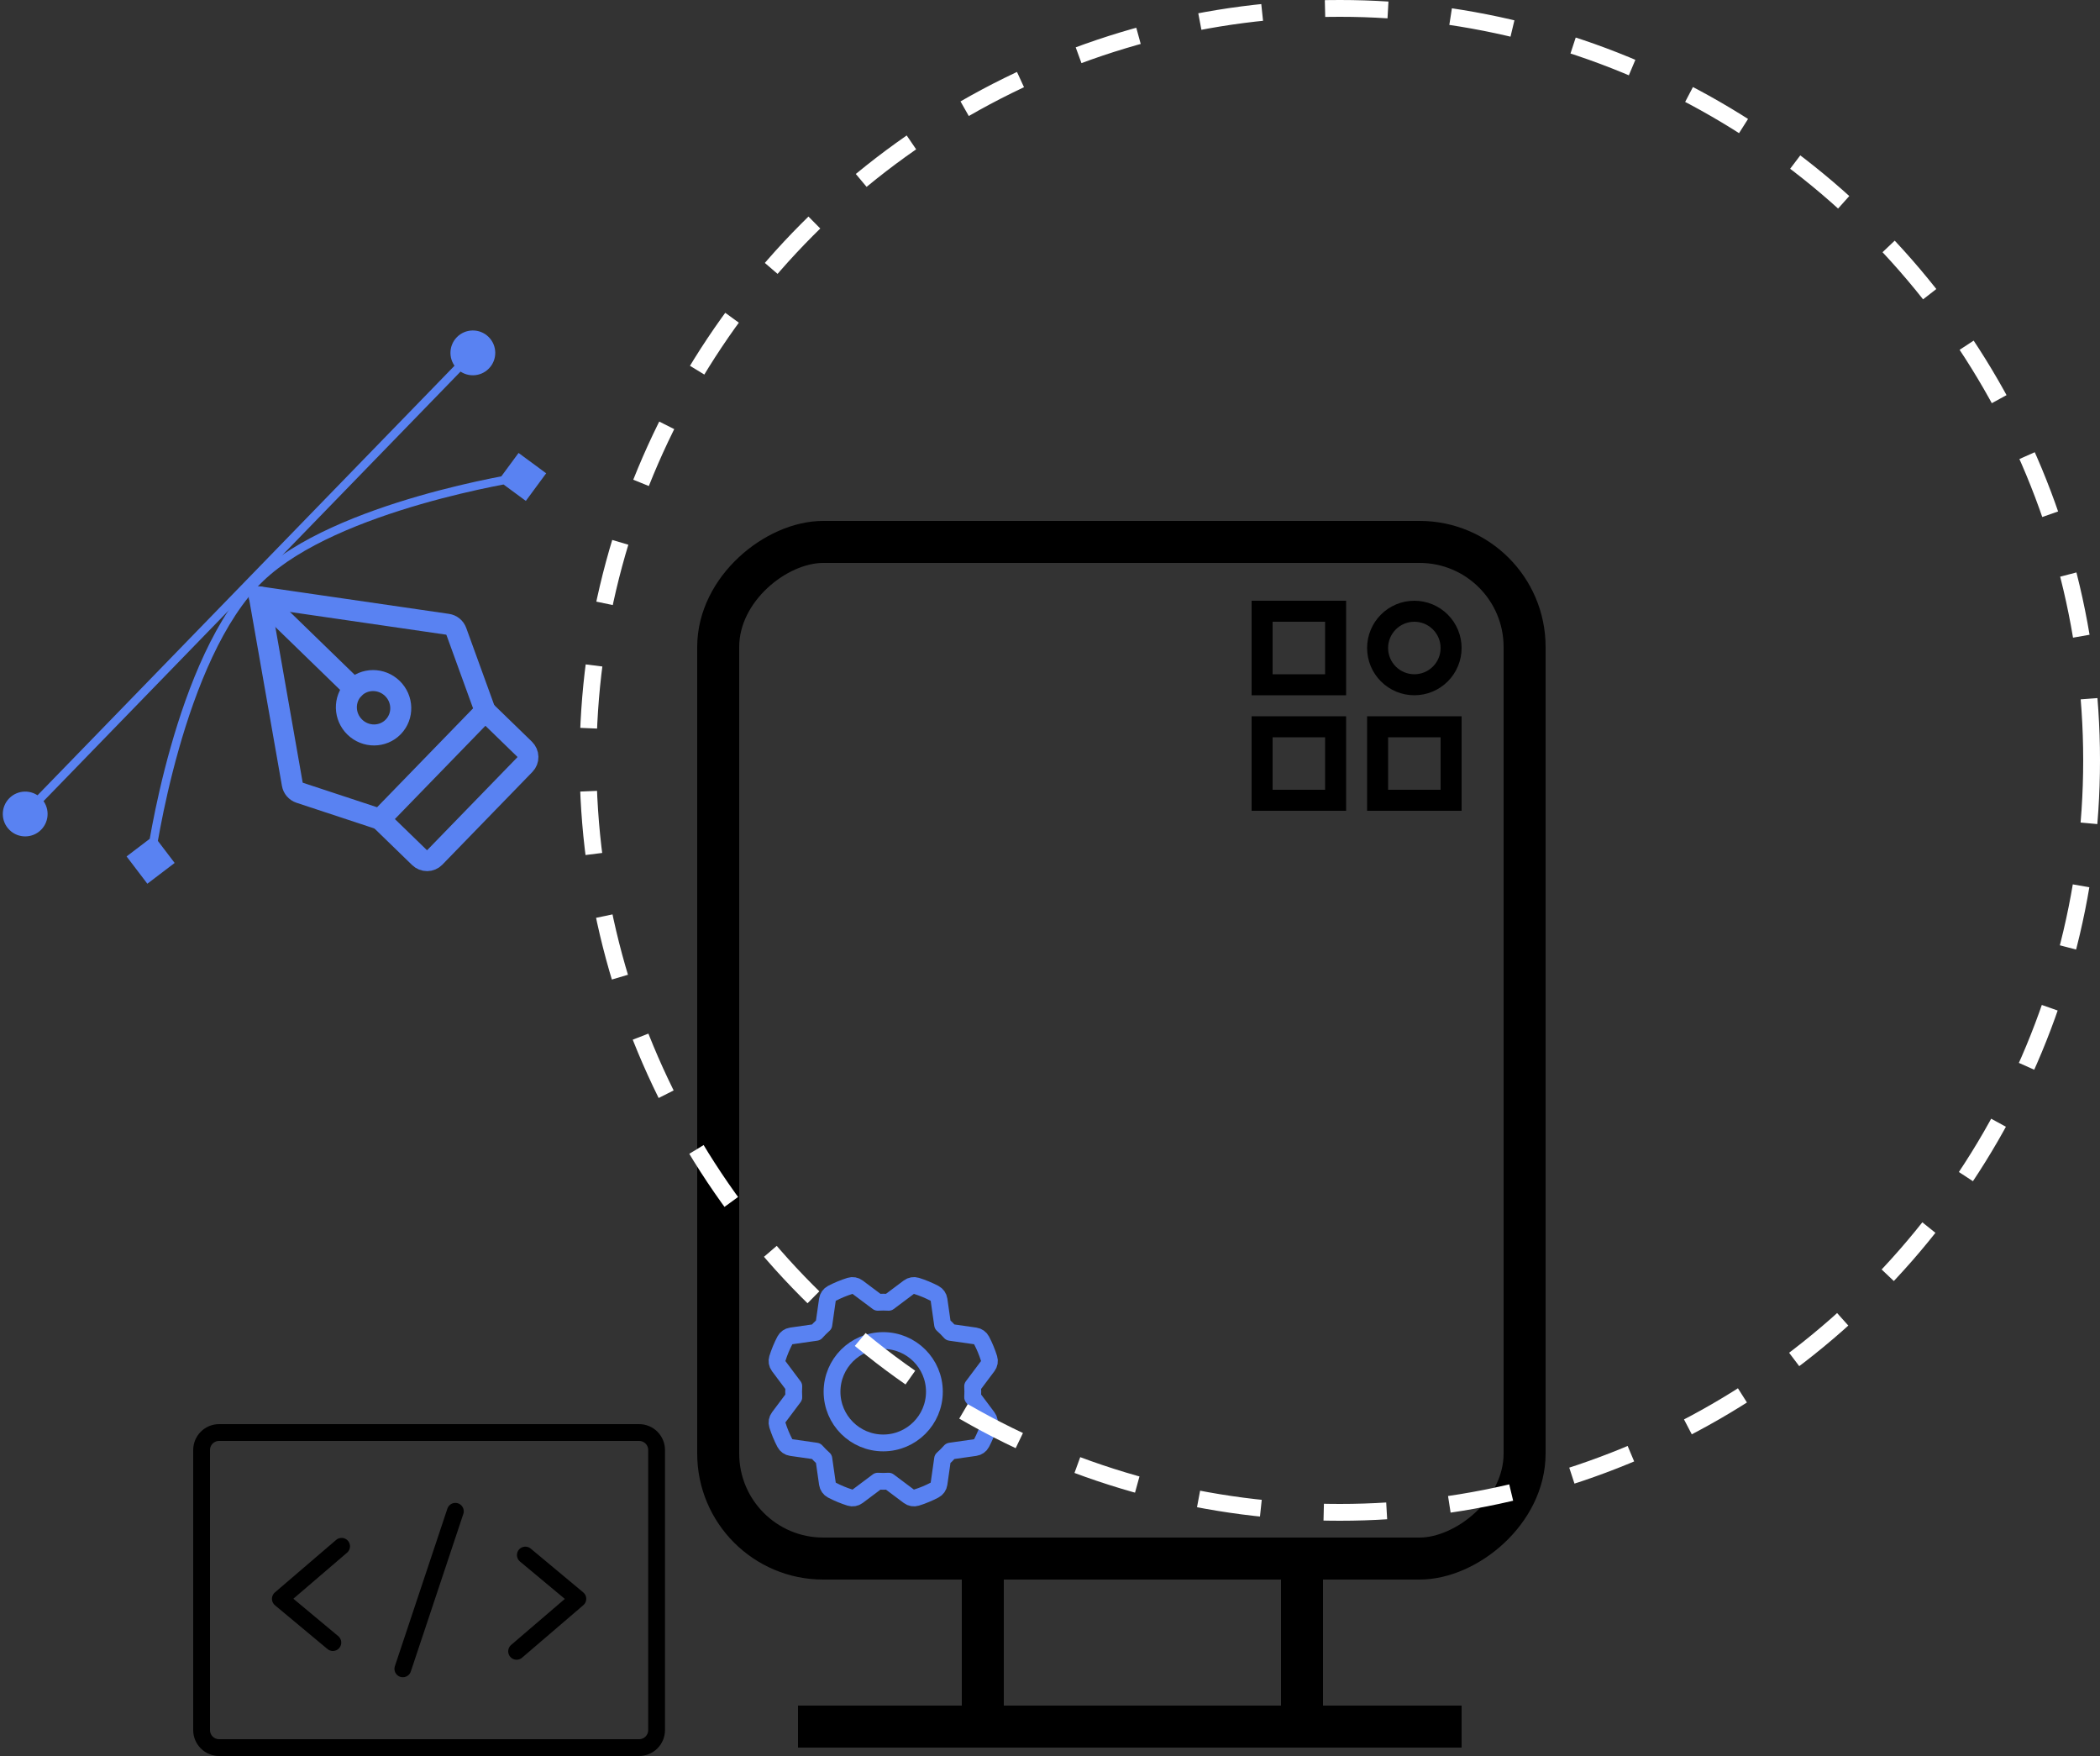 <svg width="500" height="418" viewBox="0 0 500 418" fill="none" xmlns="http://www.w3.org/2000/svg">
<rect x="0" y="0" width="500" height="418" fill="#333333" stroke="none"/>
<rect x="171" y="371" width="242" height="192" rx="25" transform="rotate(-90 171 371)" stroke="black" stroke-width="10"/>
<line x1="234" y1="376" x2="234" y2="412" stroke="black" stroke-width="10"/>
<line x1="310" y1="376" x2="310" y2="412" stroke="black" stroke-width="10"/>
<line x1="190" y1="411" x2="348" y2="411" stroke="black" stroke-width="10"/>
<path d="M298 143H320.5V165.5H298V143ZM303 148V160.5H315.5V148H303ZM336.75 148C335.092 148 333.503 148.658 332.331 149.831C331.158 151.003 330.5 152.592 330.5 154.25C330.5 155.908 331.158 157.497 332.331 158.669C333.503 159.842 335.092 160.5 336.75 160.5C338.408 160.5 339.997 159.842 341.169 158.669C342.342 157.497 343 155.908 343 154.25C343 152.592 342.342 151.003 341.169 149.831C339.997 148.658 338.408 148 336.75 148ZM325.5 154.25C325.5 152.773 325.791 151.31 326.356 149.945C326.922 148.58 327.75 147.34 328.795 146.295C329.84 145.25 331.08 144.422 332.445 143.856C333.81 143.291 335.273 143 336.75 143C338.227 143 339.69 143.291 341.055 143.856C342.42 144.422 343.66 145.25 344.705 146.295C345.75 147.34 346.578 148.58 347.144 149.945C347.709 151.31 348 152.773 348 154.25C348 157.234 346.815 160.095 344.705 162.205C342.595 164.315 339.734 165.5 336.75 165.5C333.766 165.5 330.905 164.315 328.795 162.205C326.685 160.095 325.5 157.234 325.5 154.25ZM298 170.5H320.5V193H298V170.5ZM303 175.5V188H315.5V175.5H303ZM325.5 170.5H348V193H325.5V170.5ZM330.5 175.5V188H343V175.5H330.5Z" fill="black"/>
<path d="M208.988 310.001L204.197 306.409C203.94 306.216 203.641 306.086 203.324 306.031C203.007 305.976 202.681 305.997 202.374 306.093C200.89 306.557 199.451 307.153 198.072 307.873C197.787 308.022 197.541 308.238 197.356 308.501C197.17 308.764 197.05 309.068 197.004 309.387L196.157 315.316C195.835 315.602 195.519 315.9 195.209 316.209C194.9 316.518 194.602 316.834 194.316 317.157L194.316 317.157L188.388 318.005C188.07 318.05 187.766 318.17 187.503 318.356C187.24 318.541 187.025 318.786 186.875 319.071C186.155 320.448 185.558 321.887 185.092 323.371C184.996 323.679 184.975 324.005 185.03 324.322C185.085 324.64 185.214 324.939 185.408 325.197L189.001 329.988C188.975 330.419 188.962 330.853 188.962 331.29C188.962 331.727 188.975 332.161 189.001 332.592L189.001 332.592L185.409 337.384C185.216 337.641 185.086 337.94 185.031 338.257C184.976 338.574 184.997 338.899 185.093 339.206C185.557 340.69 186.153 342.13 186.873 343.508C187.022 343.794 187.238 344.039 187.501 344.225C187.764 344.411 188.068 344.531 188.387 344.576L194.316 345.423C194.602 345.746 194.9 346.062 195.209 346.371C195.518 346.681 195.834 346.978 196.157 347.265L196.157 347.265L197.005 353.193C197.05 353.511 197.17 353.814 197.356 354.077C197.541 354.34 197.786 354.556 198.071 354.705C199.448 355.426 200.887 356.023 202.371 356.489C202.679 356.585 203.005 356.606 203.322 356.551C203.64 356.496 203.939 356.367 204.197 356.173L208.988 352.579C209.419 352.605 209.853 352.618 210.29 352.618C210.727 352.618 211.161 352.605 211.592 352.579L211.592 352.579L216.384 356.172C216.641 356.365 216.94 356.495 217.257 356.55C217.574 356.605 217.899 356.583 218.206 356.488C219.69 356.023 221.13 355.428 222.508 354.708C222.794 354.558 223.039 354.343 223.225 354.08C223.411 353.816 223.531 353.513 223.576 353.194L224.423 347.265C224.746 346.979 225.062 346.681 225.371 346.372C225.681 346.063 225.978 345.746 226.265 345.423L226.265 345.423L232.193 344.576C232.511 344.531 232.814 344.41 233.077 344.225C233.34 344.04 233.556 343.795 233.705 343.51C234.426 342.132 235.023 340.693 235.489 339.21C235.585 338.902 235.606 338.576 235.551 338.259C235.496 337.941 235.367 337.641 235.173 337.384L231.579 332.592C231.605 332.162 231.618 331.728 231.618 331.291C231.618 330.853 231.605 330.419 231.579 329.988L231.579 329.988L235.172 325.197C235.365 324.94 235.495 324.641 235.55 324.324C235.605 324.007 235.583 323.681 235.488 323.374C235.023 321.89 234.428 320.451 233.708 319.072C233.558 318.787 233.343 318.541 233.08 318.356C232.816 318.17 232.513 318.05 232.194 318.004L226.265 317.157C225.979 316.835 225.681 316.519 225.372 316.209C225.063 315.9 224.746 315.602 224.423 315.316L224.423 315.316L223.576 309.388C223.531 309.07 223.41 308.766 223.225 308.503C223.04 308.24 222.795 308.025 222.51 307.875C221.132 307.155 219.693 306.558 218.21 306.092C217.902 305.996 217.576 305.975 217.259 306.03C216.941 306.085 216.641 306.214 216.384 306.408L211.592 310.001C211.162 309.975 210.728 309.962 210.291 309.962C209.853 309.962 209.419 309.975 208.988 310.001L208.988 310.001Z" stroke="#5982F2" stroke-width="4" stroke-linecap="round" stroke-linejoin="round"/>
<path d="M210.289 343.477C217.02 343.477 222.477 338.02 222.477 331.289C222.477 324.558 217.02 319.102 210.289 319.102C203.558 319.102 198.102 324.558 198.102 331.289C198.102 338.02 203.558 343.477 210.289 343.477Z" stroke="#5982F2" stroke-width="4" stroke-linecap="round" stroke-linejoin="round"/>
<path d="M152.167 341H52.167C51.062 341 50.002 341.439 49.22 342.22C48.439 343.002 48 344.062 48 345.167V411.833C48 412.938 48.439 413.998 49.22 414.78C50.002 415.561 51.062 416 52.167 416H152.167C153.272 416 154.332 415.561 155.113 414.78C155.894 413.998 156.333 412.938 156.333 411.833V345.167C156.333 344.062 155.894 343.002 155.113 342.22C154.332 341.439 153.272 341 152.167 341Z" stroke="black" stroke-width="4" stroke-linecap="round" stroke-linejoin="round"/>
<path d="M81.333 368.083L66.75 380.583L79.25 391M125.083 370.167L137.583 380.583L123 393.083M95.917 397.25L108.417 359.75" stroke="black" stroke-width="4" stroke-linecap="round" stroke-linejoin="round"/>
<path d="M84.258 163.926L61.765 142.085" stroke="#5982F2" stroke-width="5" stroke-linecap="round" stroke-linejoin="round"/>
<path d="M84.258 163.926C81.789 166.469 81.885 170.568 84.473 173.081C87.061 175.594 91.161 175.57 93.63 173.027C96.1 170.483 96.004 166.385 93.415 163.872C90.827 161.359 86.728 161.383 84.258 163.926Z" stroke="#5982F2" stroke-width="5" stroke-linecap="round" stroke-linejoin="round"/>
<path d="M115.523 169.232L124.895 178.332C125.392 178.815 125.681 179.472 125.697 180.159C125.713 180.845 125.455 181.506 124.981 181.994L103.519 204.097C103.045 204.585 102.393 204.862 101.706 204.866C101.019 204.87 100.354 204.601 99.856 204.118L90.484 195.018" stroke="#5982F2" stroke-width="5" stroke-linecap="round" stroke-linejoin="round"/>
<path d="M115.521 169.234L108.655 150.318C108.493 149.869 108.21 149.471 107.839 149.168C107.468 148.865 107.022 148.669 106.551 148.6L61.764 142.085L69.594 186.661C69.676 187.13 69.886 187.57 70.199 187.932C70.513 188.294 70.919 188.565 71.372 188.714L90.482 195.02L115.521 169.234Z" stroke="#5982F2" stroke-width="5" stroke-linecap="round" stroke-linejoin="round"/>
<path d="M2.285 197.592C4.398 199.644 7.774 199.594 9.826 197.481C11.878 195.368 11.829 191.991 9.715 189.939C7.602 187.887 4.226 187.937 2.174 190.05C0.122 192.163 0.171 195.54 2.285 197.592ZM108.869 87.825C110.983 89.877 114.359 89.828 116.411 87.714C118.463 85.601 118.413 82.225 116.3 80.173C114.187 78.121 110.81 78.171 108.758 80.284C106.706 82.397 106.756 85.773 108.869 87.825ZM6 193.766L6.717 194.462L113.302 84.696L112.585 83.999L111.867 83.302L5.283 193.069L6 193.766Z" fill="#5982F2"/>
<path d="M35.085 210.363L41.583 205.419L36.638 198.921L30.14 203.866L35.085 210.363ZM130.042 112.663L123.468 107.821L118.625 114.395L125.199 119.237L130.042 112.663ZM61.996 137.568L61.304 136.846L61.996 137.568ZM35.861 204.642C36.852 204.777 36.852 204.777 36.852 204.777C36.852 204.776 36.852 204.776 36.853 204.775C36.853 204.774 36.853 204.772 36.853 204.769C36.854 204.764 36.855 204.756 36.857 204.745C36.86 204.722 36.865 204.688 36.871 204.643C36.884 204.553 36.903 204.418 36.929 204.241C36.981 203.887 37.061 203.363 37.169 202.689C37.385 201.34 37.716 199.39 38.174 196.99C39.091 192.189 40.516 185.595 42.549 178.419C46.633 164.008 53.111 147.476 62.689 138.289L61.996 137.568L61.304 136.846C51.305 146.437 44.715 163.442 40.625 177.874C38.572 185.12 37.134 191.773 36.21 196.615C35.747 199.036 35.413 201.006 35.194 202.372C35.085 203.055 35.004 203.587 34.95 203.95C34.924 204.131 34.904 204.269 34.891 204.363C34.884 204.41 34.879 204.446 34.876 204.47C34.874 204.482 34.873 204.491 34.872 204.498C34.871 204.501 34.871 204.503 34.871 204.505C34.871 204.506 34.871 204.507 34.871 204.507C34.871 204.508 34.87 204.508 35.861 204.642ZM61.996 137.568L62.689 138.289C71.528 129.812 86.898 123.854 100.215 120.013C106.846 118.1 112.918 116.725 117.332 115.829C119.539 115.381 121.33 115.052 122.568 114.836C123.187 114.728 123.667 114.648 123.992 114.596C124.155 114.569 124.279 114.55 124.361 114.537C124.402 114.53 124.433 114.525 124.454 114.522C124.464 114.521 124.472 114.519 124.477 114.519C124.479 114.518 124.481 114.518 124.482 114.518C124.483 114.518 124.483 114.518 124.483 114.518C124.484 114.518 124.484 114.518 124.334 113.529C124.184 112.54 124.183 112.54 124.183 112.54C124.182 112.54 124.182 112.54 124.181 112.541C124.179 112.541 124.177 112.541 124.174 112.542C124.169 112.543 124.16 112.544 124.149 112.546C124.127 112.549 124.094 112.554 124.051 112.561C123.965 112.574 123.838 112.594 123.672 112.621C123.339 112.675 122.851 112.757 122.224 112.866C120.97 113.085 119.161 113.417 116.934 113.869C112.482 114.773 106.356 116.16 99.661 118.091C86.324 121.939 70.526 128.001 61.304 136.846L61.996 137.568Z" fill="#5982F2"/>
<circle cx="319" cy="181" r="179" stroke="white" stroke-width="4" stroke-dasharray="15 15"/>
</svg>
